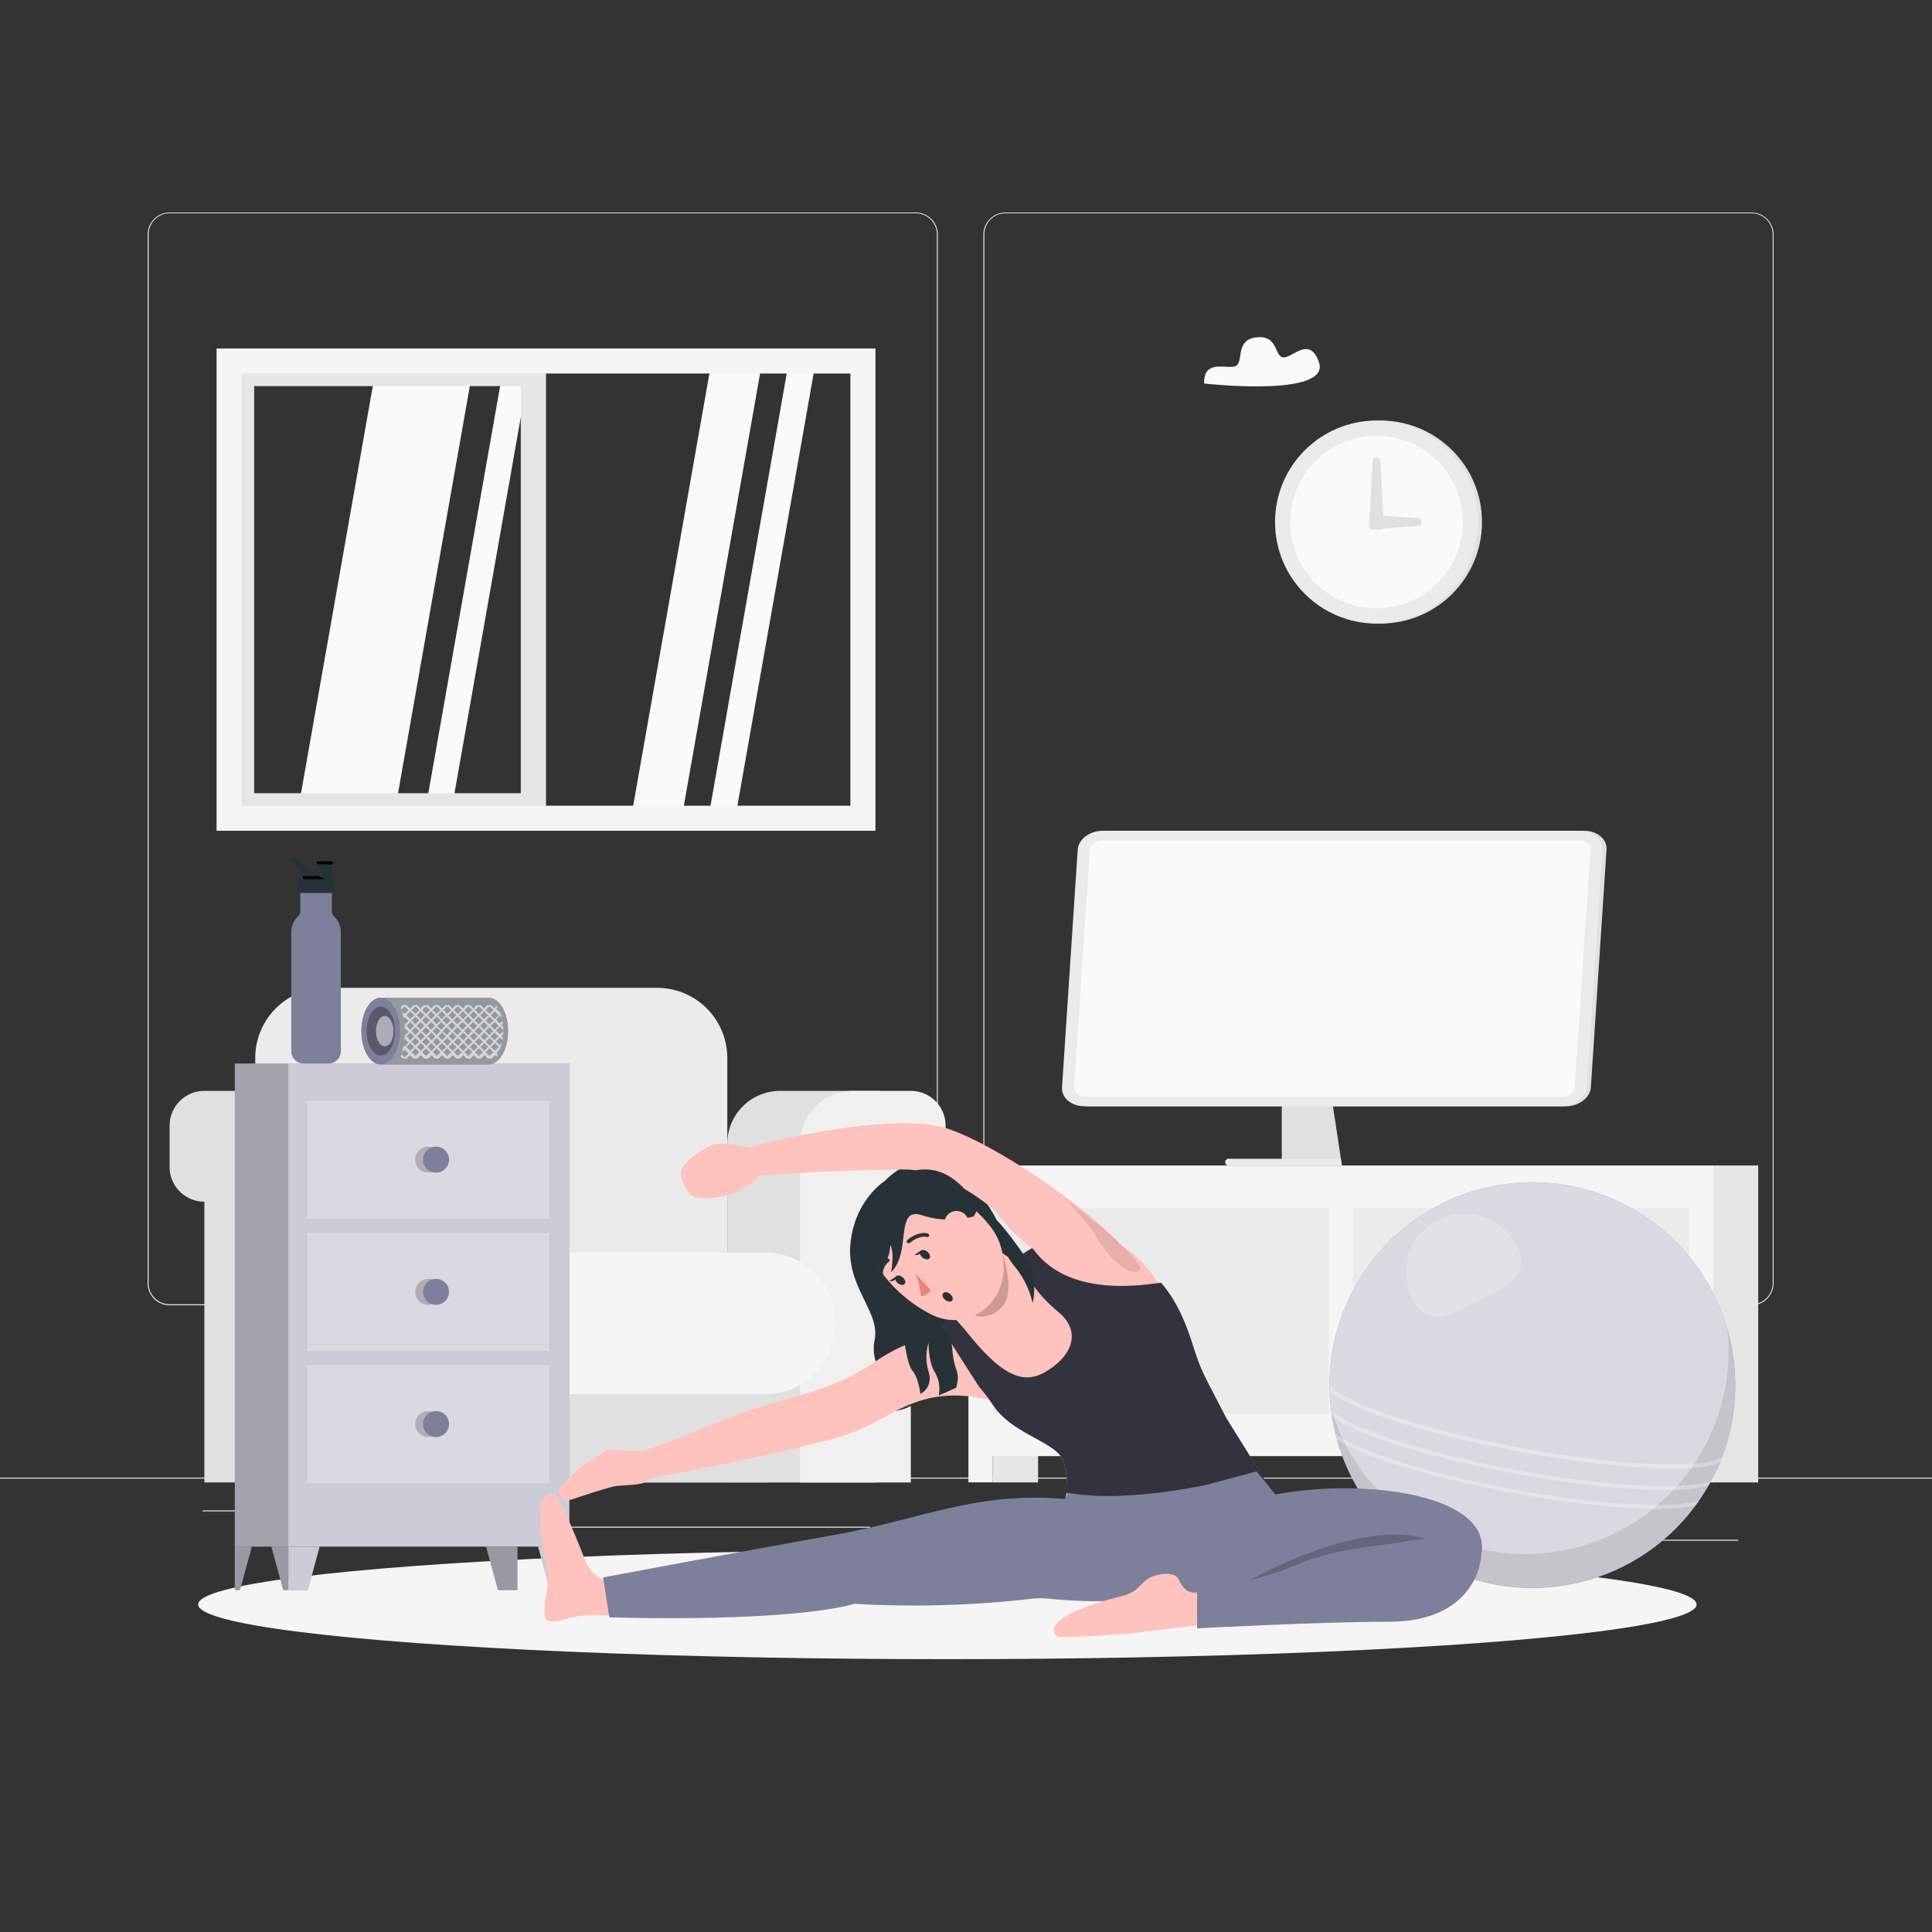 <svg xmlns="http://www.w3.org/2000/svg" viewBox="0 0 500 500"><rect x="0" y="0" width="500" height="500" fill="#333333" stroke="none"/><g id="freepik--background-complete--inject-3"><rect x="416.78" y="398.49" width="33.12" height="0.25" style="fill:#ebebeb"></rect><rect x="322.53" y="401.21" width="8.69" height="0.25" style="fill:#ebebeb"></rect><rect x="396.59" y="389.21" width="19.19" height="0.25" style="fill:#ebebeb"></rect><rect x="52.46" y="390.89" width="43.19" height="0.25" style="fill:#ebebeb"></rect><rect x="104.56" y="390.89" width="6.33" height="0.25" style="fill:#ebebeb"></rect><rect x="131.47" y="395.11" width="93.68" height="0.25" style="fill:#ebebeb"></rect><path d="M237,337.8H43.92a5.71,5.71,0,0,1-5.71-5.71V60.66A5.71,5.71,0,0,1,43.92,55H237a5.71,5.71,0,0,1,5.71,5.71V332.09A5.71,5.71,0,0,1,237,337.8ZM43.92,55.2a5.47,5.47,0,0,0-5.46,5.46V332.09a5.47,5.47,0,0,0,5.46,5.46H237a5.47,5.47,0,0,0,5.46-5.46V60.66A5.47,5.47,0,0,0,237,55.2Z" style="fill:#ebebeb"></path><path d="M453.31,337.8H260.21a5.72,5.72,0,0,1-5.71-5.71V60.66A5.72,5.72,0,0,1,260.21,55h193.1A5.71,5.71,0,0,1,459,60.66V332.09A5.71,5.71,0,0,1,453.31,337.8ZM260.21,55.2a5.47,5.47,0,0,0-5.46,5.46V332.09a5.47,5.47,0,0,0,5.46,5.46h193.1a5.47,5.47,0,0,0,5.46-5.46V60.66a5.47,5.47,0,0,0-5.46-5.46Z" style="fill:#ebebeb"></path><rect y="382.4" width="500" height="0.25" style="fill:#ebebeb"></rect><path d="M311.64,99.26s33,3.72,29.68-5.58c-2.53-7.15-7.23-.48-9.5-1.25-2-.68-1.21-5.7-6.62-5.13s-3.42,5.87-5.15,7.28S311.43,92.43,311.64,99.26Z" style="fill:#fafafa"></path><path d="M66.06,255.65H188.22a0,0,0,0,1,0,0V365.5a18.15,18.15,0,0,1-18.15,18.15H84.21A18.15,18.15,0,0,1,66.06,365.5V255.65A0,0,0,0,1,66.06,255.65Z" transform="translate(254.28 639.3) rotate(180)" style="fill:#ebebeb"></path><path d="M235.89,291.32V302a9,9,0,0,1-9,9h0v72.67H188.22V296a13.68,13.68,0,0,1,13.68-13.68h25A9,9,0,0,1,235.89,291.32Z" style="fill:#e0e0e0"></path><path d="M244.72,291.32V302a9,9,0,0,1-9,9h0v72.67H207.06V296a13.67,13.67,0,0,1,13.68-13.68h15A9,9,0,0,1,244.72,291.32Z" style="fill:#f0f0f0"></path><rect x="95.56" y="358.65" width="103.39" height="25" transform="translate(294.5 742.3) rotate(180)" style="fill:#e0e0e0"></rect><path d="M97.7,360.81a18.33,18.33,0,1,1,0-36.66H198a18.33,18.33,0,1,1,0,36.66Z" style="fill:#f5f5f5"></path><ellipse cx="97.33" cy="342.48" rx="17.97" ry="18.31" style="fill:#e0e0e0"></ellipse><path d="M52.89,282.32h29A13.68,13.68,0,0,1,95.56,296v87.65H52.89V311h0a9,9,0,0,1-9-9V291.32A9,9,0,0,1,52.89,282.32Z" style="fill:#e0e0e0"></path><path d="M71.72,282.32h15A13.67,13.67,0,0,1,100.39,296v87.65H71.72V311h0a9,9,0,0,1-9-9V291.32A9,9,0,0,1,71.72,282.32Z" style="fill:#f0f0f0"></path><rect x="253.66" y="309.12" width="187.07" height="61.46" style="fill:#ebebeb"></rect><rect x="256.9" y="374.77" width="11.76" height="8.88" style="fill:#e6e6e6"></rect><rect x="443.26" y="301.63" width="11.76" height="82.02" style="fill:#e6e6e6"></rect><path d="M440.26,301.63H250.63v82h6.27v-6.79H437.13v6.79h6.27v-82Zm-183.36,11h87v53.27h-87Zm93.25,0h87v53.27h-87Z" style="fill:#f5f5f5"></path><path d="M281.71,286.3H405.26c3.38,0,6.27-2.19,6.45-4.88l4.06-61.53C416,217.2,413.35,215,410,215H286.41c-3.39,0-6.28,2.19-6.45,4.88l-4.06,61.53C275.72,284.11,278.32,286.3,281.71,286.3Z" style="fill:#e0e0e0"></path><polygon points="331.72 301.62 347.29 301.62 344.16 281.01 331.72 281.01 331.72 301.62" style="fill:#e0e0e0"></polygon><path d="M318.18,299.89H347l.26,1.73H318.18a.89.89,0,1,1,0-1.73Z" style="fill:#ebebeb"></path><path d="M280.66,286.3H404.21c3.39,0,6.28-2.19,6.46-4.88l4.05-61.53c.18-2.69-2.42-4.88-5.81-4.88H285.36c-3.38,0-6.27,2.19-6.45,4.88l-4.06,61.53C274.67,284.11,277.28,286.3,280.66,286.3Z" style="fill:#ebebeb"></path><path d="M404.38,283.81H280.83c-1.66,0-2.93-1.07-2.84-2.39l4.06-61.53c.08-1.32,1.5-2.39,3.15-2.39H408.75c1.65,0,2.93,1.07,2.84,2.39l-4.06,61.53C407.45,282.74,406,283.81,404.38,283.81Z" style="fill:#fafafa"></path><polygon points="102.22 209.77 77.11 209.77 97.31 95.21 122.42 95.21 102.22 209.77" style="fill:#fafafa"></polygon><polygon points="116.83 209.77 110.06 209.77 130.26 95.21 137.03 95.21 116.83 209.77" style="fill:#fafafa"></polygon><polygon points="190.27 211.75 183.31 211.75 204.07 94.02 211.03 94.02 190.27 211.75" style="fill:#fafafa"></polygon><polygon points="176.41 211.75 163.3 211.75 184.06 94.02 197.17 94.02 176.41 211.75" style="fill:#fafafa"></polygon><path d="M141.31,211.77h-82V93.43h82Zm-75.53-6.49h69V99.92h-69Z" style="fill:#e6e6e6"></path><path d="M226.57,215H56.05V90.19H226.57Zm-164-6.48H220.08V96.67H62.54Z" style="fill:#f5f5f5"></path><circle cx="357.27" cy="135.11" r="26.27" style="fill:#e0e0e0"></circle><circle cx="356.25" cy="135.11" r="26.27" style="fill:#ebebeb"></circle><circle cx="356.25" cy="135.11" r="22.33" style="fill:#fafafa"></circle><path d="M357.16,137.06h-1.81a1,1,0,0,1-1-1l.9-16.81a1,1,0,0,1,1-.93h0a1,1,0,0,1,1,.93l.9,16.81A1,1,0,0,1,357.16,137.06Z" style="fill:#e0e0e0"></path><path d="M367,136.11l-11.6.87a1,1,0,0,1-1.08-1v-1.73a1,1,0,0,1,1.08-1l11.6.86a1,1,0,0,1,.93,1h0A1,1,0,0,1,367,136.11Z" style="fill:#e0e0e0"></path></g><g id="freepik--Shadow--inject-3"><ellipse id="freepik--path--inject-3" cx="245.18" cy="415.23" rx="193.89" ry="14.16" style="fill:#f5f5f5"></ellipse></g><g id="freepik--yoga-ball--inject-3"><circle cx="396.59" cy="358.43" r="52.49" transform="translate(-50.29 65.08) rotate(-8.82)" style="fill:#7E7F9A"></circle><circle cx="396.59" cy="358.43" r="52.49" transform="translate(-50.29 65.08) rotate(-8.82)" style="fill:#fff;opacity:0.7"></circle><path d="M392.54,322.64c3.79,7.41-2.34,10.26-9.75,14.05s-13.32,7.07-17.11-.35a15.08,15.08,0,1,1,26.86-13.7Z" style="fill:#fff;opacity:0.2"></path><path d="M447,343.74a52.5,52.5,0,0,1-102.55,20.68A52.5,52.5,0,1,0,447,343.74Z" style="opacity:0.1"></path><g style="opacity:0.3"><path d="M445.11,378.47c.19-.48.38-1,.56-1.45-3.43,3-24.16,2.86-52.09-2.3s-47.34-12.43-49.48-16.45c0,.52,0,1.05,0,1.56,5.34,5.41,27.68,11.89,49.29,15.88S438.2,381.62,445.11,378.47Z" style="fill:#fff"></path><path d="M438.82,389.62c.3-.41.59-.83.88-1.24-5.8,2-24.17,1.47-48.1-2.95S350.32,375,345.62,371c.12.49.24,1,.38,1.47,6.9,4.87,26.46,10.39,45.43,13.89S430.63,391.7,438.82,389.62Z" style="fill:#fff"></path><path d="M442.26,384.31c.26-.47.53-.93.79-1.41-4.05,2.69-23.95,2.45-50.53-2.45s-45.25-11.79-48.07-15.76c.07.55.15,1.08.24,1.62,5.84,5.19,27.09,11.3,47.65,15.1S435,387.08,442.26,384.31Z" style="fill:#fff"></path></g></g><g id="freepik--Furniture--inject-3"><rect x="60.77" y="275.25" width="86.57" height="124.99" transform="translate(208.12 675.5) rotate(180)" style="fill:#7E7F9A"></rect><rect x="60.77" y="275.25" width="86.57" height="124.99" transform="translate(208.12 675.5) rotate(180)" style="fill:#fff;opacity:0.6"></rect><rect x="60.77" y="275.25" width="13.87" height="124.99" transform="translate(135.41 675.5) rotate(180)" style="opacity:0.2"></rect><rect x="79.36" y="284.68" width="62.89" height="30.85" transform="translate(221.61 600.21) rotate(180)" style="fill:#7E7F9A"></rect><rect x="79.36" y="318.9" width="62.89" height="30.85" transform="translate(221.61 668.65) rotate(180)" style="fill:#7E7F9A"></rect><rect x="79.36" y="353.12" width="62.89" height="30.85" transform="translate(221.61 737.09) rotate(180)" style="fill:#7E7F9A"></rect><g style="opacity:0.7"><rect x="79.36" y="284.68" width="62.89" height="30.85" transform="translate(221.61 600.21) rotate(180)" style="fill:#fff"></rect><rect x="79.36" y="318.9" width="62.89" height="30.85" transform="translate(221.61 668.65) rotate(180)" style="fill:#fff"></rect><rect x="79.36" y="353.12" width="62.89" height="30.85" transform="translate(221.61 737.09) rotate(180)" style="fill:#fff"></rect></g><path d="M107.45,300.11a3.36,3.36,0,1,0,3.36-3.36A3.35,3.35,0,0,0,107.45,300.11Z" style="opacity:0.2"></path><path d="M107.45,334.32a3.36,3.36,0,1,0,3.36-3.35A3.35,3.35,0,0,0,107.45,334.32Z" style="opacity:0.2"></path><path d="M107.45,368.54a3.36,3.36,0,1,0,3.36-3.35A3.35,3.35,0,0,0,107.45,368.54Z" style="opacity:0.2"></path><path d="M109.49,300.11a3.36,3.36,0,1,0,3.36-3.36A3.36,3.36,0,0,0,109.49,300.11Z" style="fill:#7E7F9A"></path><path d="M109.49,334.32a3.36,3.36,0,1,0,3.36-3.35A3.36,3.36,0,0,0,109.49,334.32Z" style="fill:#7E7F9A"></path><path d="M109.49,368.54a3.36,3.36,0,1,0,3.36-3.35A3.36,3.36,0,0,0,109.49,368.54Z" style="fill:#7E7F9A"></path><polygon points="147.34 400.25 147.34 411.51 142.32 411.51 139.26 400.25 147.34 400.25" style="fill:#7E7F9A"></polygon><polygon points="74.64 400.25 74.64 411.51 79.66 411.51 82.72 400.25 74.64 400.25" style="fill:#7E7F9A"></polygon><polygon points="74.64 400.25 74.64 411.51 73.32 411.51 70.25 400.25 74.64 400.25" style="fill:#7E7F9A"></polygon><polygon points="74.64 400.25 74.64 411.51 73.32 411.51 70.25 400.25 74.64 400.25" style="fill:#fff;opacity:0.5"></polygon><polygon points="74.64 400.25 74.64 411.51 73.32 411.51 70.25 400.25 74.64 400.25" style="opacity:0.2"></polygon><polygon points="60.77 400.25 60.77 411.51 62.09 411.51 65.16 400.25 60.77 400.25" style="fill:#7E7F9A"></polygon><polygon points="60.77 400.25 60.77 411.51 62.09 411.51 65.16 400.25 60.77 400.25" style="fill:#fff;opacity:0.5"></polygon><polygon points="60.77 400.25 60.77 411.51 62.09 411.51 65.16 400.25 60.77 400.25" style="opacity:0.2"></polygon><polygon points="147.34 400.25 147.34 411.51 142.32 411.51 139.26 400.25 147.34 400.25" style="fill:#fff;opacity:0.6"></polygon><polygon points="133.9 400.25 133.9 411.51 128.88 411.51 125.82 400.25 133.9 400.25" style="fill:#7E7F9A"></polygon><polygon points="133.9 400.25 133.9 411.51 128.88 411.51 125.82 400.25 133.9 400.25" style="fill:#fff;opacity:0.5"></polygon><polygon points="133.9 400.25 133.9 411.51 128.88 411.51 125.82 400.25 133.9 400.25" style="opacity:0.2"></polygon><polygon points="74.64 400.25 74.64 411.51 79.66 411.51 82.72 400.25 74.64 400.25" style="fill:#fff;opacity:0.6"></polygon><path d="M86.43,237.13h0a1.78,1.78,0,0,1-.54-1.28v-4.77H77.7v4.77a1.78,1.78,0,0,1-.54,1.28h0a5.69,5.69,0,0,0-1.78,4.14v30.8a3.16,3.16,0,0,0,3.16,3.16h6.51a3.16,3.16,0,0,0,3.16-3.16v-30.8A5.69,5.69,0,0,0,86.43,237.13Z" style="fill:#7E7F9A"></path><path d="M85.94,227.54H84.16a17.59,17.59,0,0,1-2-.89,70.33,70.33,0,0,1-5.73-4.48.54.54,0,0,0-.73.05.55.55,0,0,0,0,.76l1.53,1.55a4,4,0,0,1,1.16,2.81v.2h-.8a.76.76,0,0,0-.76.75v2a.76.76,0,0,0,.76.76h8.29a.76.76,0,0,0,.76-.76v-2A.76.76,0,0,0,85.94,227.54Z" style="fill:#263238"></path><rect x="82.28" y="223.71" width="3.61" height="4.87" style="fill:#263238"></rect><path d="M85.79,223.71h-3.4a.41.41,0,0,1-.4-.41h0a.41.41,0,0,1,.4-.41h3.4a.41.41,0,0,1,.4.41h0A.41.41,0,0,1,85.79,223.71Z"></path><path d="M84.16,227.54c-.69-.28-1.39-.58-1.82-.81H78.4a4.18,4.18,0,0,1,0,.61v.2Z"></path><path d="M98.55,275.46c-2.76,0-5-3.86-5-8.61s2.23-8.62,5-8.62h27.93c2.76,0,5,3.86,5,8.62s-2.23,8.61-5,8.61Z" style="fill:#263238"></path><path d="M98.55,275.46c-2.76,0-5-3.86-5-8.61s2.23-8.62,5-8.62h27.93c2.76,0,5,3.86,5,8.62s-2.23,8.61-5,8.61Z" style="fill:#fff;opacity:0.5"></path><path d="M103.53,266.85c0,4.75-2.23,8.61-5,8.61s-5-3.86-5-8.61,2.23-8.62,5-8.62S103.53,262.09,103.53,266.85Z" style="fill:#7E7F9A"></path><path d="M102.21,266.85c0,3.5-1.64,6.33-3.66,6.33s-3.67-2.83-3.67-6.33,1.64-6.34,3.67-6.34S102.21,263.35,102.21,266.85Z" style="opacity:0.3"></path><path d="M101.84,266.85c0,2.16-1,3.92-2.27,3.92S97.3,269,97.3,266.85s1-3.93,2.27-3.93S101.84,264.68,101.84,266.85Z" style="fill:#fff;opacity:0.5"></path><path d="M129.41,271.35l0,0a8.1,8.1,0,0,0,.47-1.37l-.51.52-1-1,1-1,.67.67c0-.22.08-.45.11-.69l-.38-.39.45-.45c0-.28.05-.55.05-.85l-.9.9-1-1,1-1,.9.9c0-.3,0-.57-.05-.85l-.45-.45.38-.39c0-.24-.07-.47-.11-.69l-.67.67-1-1,1-1,.51.52a8.1,8.1,0,0,0-.47-1.37l0,0-1-1,.34-.34a3.4,3.4,0,0,0-.36-.44L128,261l-.9-.9h-.94l-.9.9-.9-.9h-.94l-.9.9-.9-.9h-.94l-.89.9-.9-.9H118l-.9.9-.9-.9h-.94l-.9.9-.9-.9h-.94l-.9.9-.89-.9h-1l-.89.9-.9-.9H107l-.9.9-.9-.9h-.94l-.57.56c.08.2.15.4.22.6l.82-.82,1,1-1,1-.68-.68c.1.34.18.7.26,1.06l0,0h0c0,.22.1.44.14.66l.27-.27,1,1-1,1,0-.05c0,.28,0,.58,0,.87h0l1,1-1,1h0c0,.29,0,.59,0,.87l0-.05,1,1-1,1-.27-.27c0,.22-.1.44-.14.66h0l0,0c-.08.36-.16.72-.26,1.06l.68-.68,1,1-1,1-.82-.82c-.07.2-.14.4-.22.6l.57.56h.94l.9-.9.9.9H108l.9-.9.89.9h1l.89-.9.9.9h.94l.9-.9.9.9h.94l.9-.9.9.9h.94l.9-.9.89.9h.94l.9-.9.9.9h.94l.9-.9.9.9h.94l.9-.9.38.38a3.4,3.4,0,0,0,.36-.44l-.34-.34Zm-.41-3.14-1,1-1-1,1-1Zm-3.3-4.1,1-1,1,1-1,1Zm1.93,2.73-1,1-1-1,1-1Zm-1.37-1.36-1,1-1-1,1-1Zm-1.36,1.36-1,1-1-1,1-1Zm-1-1.77-1-1,1-1,1,1Zm-.4.41-1,1-1-1,1-1Zm-1.37,1.36-1,1-1-1,1-1Zm-1-1.77-1-1,1-1,1,1Zm-.4.41-1,1-1-1,1-1Zm-1.37,1.36-1,1-1-1,1-1Zm-1-1.77-1-1,1-1,1,1Zm-.41.41-1,1-1-1,1-1Zm-1.37,1.36-1,1-1-1,1-1Zm-1-1.77-1-1,1-1,1,1Zm-.4.41-1,1-1-1,1-1ZM114,266.84l-1,1-1-1,1-1Zm-1-1.77-1-1,1-1,1,1Zm-.4.41-1,1-1-1,1-1Zm-1.37,1.36-1,1-1-1,1-1Zm-1-1.77-1-1,1-1,1,1Zm-.4.41-1,1-1-1,1-1Zm-2.33-.41-1-1,1-1,1,1Zm1,1.77-1,1-1-1,1-1Zm0,2.74-1,1-1-1,1-1Zm-.56-1.37,1-1,1,1-1,1Zm2.33.41,1,1-1,1-1-1Zm.41-.41,1-1,1,1-1,1Zm2.33.41,1,1-1,1-1-1Zm.41-.41,1-1,1,1-1,1Zm2.33.41,1,1-1,1-1-1Zm.4-.41,1-1,1,1-1,1Zm2.34.41,1,1-1,1-1-1Zm.4-.41,1-1,1,1-1,1Zm2.33.41,1,1-1,1-1-1Zm.41-.41,1-1,1,1-1,1Zm2.33.41,1,1-1,1-1-1Zm.4-.41,1-1,1,1-1,1Zm2.34.41,1,1-1,1-1-1Zm2.33-3.14-1,1-1-1,1-1Zm0-2.74-1,1-1-1,1-1Zm-2.33-2.34,1,1-1,1-1-1Zm-.41,2.34-1,1-1-1,1-1Zm-2.33-2.33,1,1-1,1-1-1Zm-.4,2.33-1,1-1-1,1-1Zm-2.34-2.33,1,1-1,1-1-1Zm-.4,2.33-1,1-1-1,1-1Zm-2.33-2.33,1,1-1,1-1-1Zm-.41,2.33-1,1-1-1,1-1Zm-2.33-2.33,1,1-1,1-1-1Zm-.4,2.33-1,1-1-1,1-1ZM113,260.41l1,1-1,1-1-1Zm-.4,2.33-1,1-1-1,1-1Zm-2.34-2.33,1,1-1,1-1-1Zm-.4,2.33-1,1-1-1,1-1Zm-2.33-2.33,1,1-1,1-1-1Zm-2.34,2.33,1-1,1,1-1,1Zm0,2.74,1-1,1,1-1,1Zm0,2.73,1-1,1,1-1,1Zm0,2.74,1-1,1,1-1,1Zm2.34,2.34-1-1,1-1,1,1Zm.4-2.34,1-1,1,1-1,1Zm2.33,2.34-1-1,1-1,1,1Zm.41-2.34,1-1,1,1-1,1Zm2.33,2.33-1-1,1-1,1,1Zm.41-2.33,1-1,1,1-1,1Zm2.33,2.33-1-1,1-1,1,1Zm.4-2.33,1-1,1,1-1,1Zm2.34,2.33-1-1,1-1,1,1Zm.4-2.33,1-1,1,1-1,1Zm2.33,2.33-1-1,1-1,1,1Zm.41-2.33,1-1,1,1-1,1Zm2.33,2.34-1-1,1-1,1,1Zm.4-2.34,1-1,1,1-1,1Zm2.34,2.34-1-1,1-1,1,1Zm.4-2.34,1-1,1,1-1,1Z" style="fill:#fff;opacity:0.6"></path></g><g id="freepik--Character--inject-3"><path d="M228.94,305.67s-7.8,4.89-8.85,16.24,7.8,17.48,6.25,25,5.83,13.17,4.79,18.32c0,0,6.17-.41,8.28-5.29s-3.95-10.32-3.95-10.32a12.33,12.33,0,0,1,5.95,7.87s2.84-8.06,6.49-6.45c0,0-.45-3.63-2-5.42a7.1,7.1,0,0,1,3.3,4.26s3.58-7.37,9.87-5.17c0,0,5.16-13.39.47-25.43S241.55,292.86,228.94,305.67Z" style="fill:#263238"></path><path d="M144.49,387.73a2.15,2.15,0,0,0-3.9.2c-1.23,2.95-1,8.47.79,17,1.05,4.94-.65,9.32-.49,12.7s3.85,1.72,7.69.82,13-.09,13-.09l-1.74-9.07s-5.8,1-8.37-5.47C149.64,399.25,146.66,391.85,144.49,387.73Z" style="fill:#ffc2bc"></path><path d="M276.56,389.2s31.66,3.79,50.46.49l4.5,3S312.69,412.43,301,412.43s-28.31-20.91-28.31-20.91Z" style="fill:#7E7F9A"></path><path d="M301.06,412.43c4.4,4.43,9.45,3.3,25.53,2.64,14.63-.6,54.54,3.6,56.86-13.37,2.64-19.31-52.22-20.91-70.06-8.94C303.72,399.25,293.38,404.71,301.06,412.43Z" style="fill:#7E7F9A"></path><path d="M157.69,418.57l-1.6-10.33s31.42-5.91,60.32-11.09,45-16.36,84.54-3.85c7.47,2.37,4.11,14.08,2.25,16.85-1.72,2.57-10.51,5.61-32,3.58a21.82,21.82,0,0,0-4.57.07,266.06,266.06,0,0,1-45.51,1.26S207.55,419.82,157.69,418.57Z" style="fill:#7E7F9A"></path><path d="M246.42,346.21s-7.59-2.29-20.31,6.42-24.2,8.58-41.51,15.87-19.1,7.24-19.1,7.24l3,6.79s38.71-7.16,51.05-11.42,19.08-14.55,40.84-7.62Z" style="fill:#ffc2bc"></path><path d="M274.55,390.38s5.65,4.9,26.42,4.92,26.83-5.38,26.83-5.38a106.33,106.33,0,0,1-7.5-16c-2.59-7.22-2.14-4.89-7.06-14.76-9.55-19.15-12.85-30-21.79-36a21.46,21.46,0,0,0-18.73-2.72c-7.92,2.65-19.08,9.3-30.72,25.63,0,0,9.64,9.26,14.87,17.37s17.13,9.67,18.5,15.12C277.51,387,274.55,390.38,274.55,390.38Z" style="fill:#ffc2bc"></path><path d="M300.71,390.27c20.77,0,27.73-5.5,27.73-5.5l-11.13-17.86c-5.93-11.55-6.35-11.69-8.59-18.74-1.78-5.61-4.12-11.48-8.25-16.19-5.94.77-24.47,3.61-33.27-9a35.11,35.11,0,0,0-3.14,2.05c1.18,3.15,1.8,7.78,9.93,14.57,5.67,4.74,4,11-3.31,15.38-5.81,3.48-11.42,1.22-20.81-10.67l-3.77-4.27c-1.07,1.35-1.28,2.17-2.41,3.69L253.46,359a37.63,37.63,0,0,1,3.41,4.44c5.23,8.12,17.13,9.67,18.5,15.12,1,4.1.82,5.83.32,6.52a.89.89,0,0,0,.34,1.33C279,387.82,286.09,390.25,300.71,390.27Z" style="fill:#7E7F9A"></path><path d="M300.71,390.27c20.77,0,27.73-5.5,27.73-5.5l-11.13-17.86c-5.93-11.55-6.35-11.69-8.59-18.74-1.78-5.61-4.12-11.48-8.25-16.19-5.94.77-24.47,3.61-33.27-9a35.11,35.11,0,0,0-3.14,2.05c1.18,3.15,1.8,7.78,9.93,14.57,5.67,4.74,4,11-3.31,15.38-5.81,3.48-11.42,1.22-20.81-10.67l-3.77-4.27c-1.07,1.35-1.28,2.17-2.41,3.69L253.46,359a37.63,37.63,0,0,1,3.41,4.44c5.23,8.12,17.13,9.67,18.5,15.12,1,4.1.82,5.83.32,6.52a.89.89,0,0,0,.34,1.33C279,387.82,286.09,390.25,300.71,390.27Z" style="opacity:0.6"></path><path d="M259.52,324.28s2.52,2.71,5.49.59c0,0,3.28,15.51-5.85,18.41s-6.41-6.32-6.41-6.32l-2.2-1.47Z" style="fill:#ffc2bc"></path><path d="M251.19,340s4,2.46,8-1.63.06-14.6.06-14.6h-4.91l-3.15,6.14L248.31,335l.77,4.43Z" style="opacity:0.2"></path><path d="M248,309.11c7.53,6.94,10.87,9.71,11.68,17,1.22,11-8.94,18.74-18.39,14.2-8.51-4.09-19.4-14.74-16.24-25.07A14,14,0,0,1,248,309.11Z" style="fill:#ffc2bc"></path><path d="M245.87,334.87c.64.53.89,1.29.54,1.72s-1.14.33-1.79-.19-.89-1.29-.54-1.71S245.22,334.35,245.87,334.87Z" style="fill:#263238"></path><path d="M240,323.94c.65.53.89,1.3.55,1.72s-1.15.34-1.79-.19-.89-1.29-.55-1.71S239.34,323.42,240,323.94Z" style="fill:#263238"></path><path d="M233.59,330.56c.65.52.89,1.29.55,1.71s-1.14.34-1.79-.18-.89-1.3-.55-1.72S233,330,233.59,330.56Z" style="fill:#263238"></path><path d="M231.8,330.4l-1.71,1.19S232,331.78,231.8,330.4Z" style="fill:#263238"></path><path d="M236.9,329.59a22.29,22.29,0,0,1,1.47,5.9,3.56,3.56,0,0,0,2.54-1.62Z" style="fill:#ec837e"></path><path d="M240.42,319.91a.48.48,0,0,1-.52.23c-2.21-.48-4.37,1.47-4.39,1.49a.5.5,0,0,1-.7,0,.49.49,0,0,1,0-.69c.11-.1,2.57-2.32,5.26-1.73a.5.5,0,0,1,.38.58A.39.39,0,0,1,240.42,319.91Z" style="fill:#263238"></path><path d="M228.44,330a.5.5,0,0,1-.42.24.48.48,0,0,1-.49-.48,4.82,4.82,0,0,1,1.93-4,.48.48,0,0,1,.67.13.49.49,0,0,1-.13.68h0a3.85,3.85,0,0,0-1.49,3.2A.52.52,0,0,1,228.44,330Z" style="fill:#263238"></path><path d="M238.39,323.6l-1.71,1.19S238.54,325,238.39,323.6Z" style="fill:#263238"></path><path d="M258,318.19s1.4,5.88,4.8,9.82a22.78,22.78,0,0,1,4.44,9.23,15.8,15.8,0,0,0-2.76-13.19c-4.82-6.8-6.56-8.28-6.56-8.28Z" style="fill:#263238"></path><path d="M242,342.63s3.93.14,4.46,6.61,2.21,5.1,1,9.91l-4.52,2a8.46,8.46,0,0,0-1-6c-1.75-2.8-1.62-7.62-1.62-7.62a12.38,12.38,0,0,0,0,7.43c1.25,4.27-2.12,5.77-2.12,5.77s-.5-4.11-2-5.9-2.19-8.12-2.19-8.12Z" style="fill:#263238"></path><path d="M368.69,398.24s-13.61-6.13-45.24,10.68l20.71,3.51L368,404.15Z" style="opacity:0.2"></path><path d="M310.07,412c-2.29.74-4.06-1-5-3.19s-5-1.56-6.9-.8c-3.32,1.37-2.85,3.81-7.88,5.06-8.65,2.16-14.05,4.43-16.64,6.87-1.49,1.41-1.09,3.62.68,3.68,4.48.14,12.33-.43,17.14-.8l19.34-2.3.54-8.94Z" style="fill:#ffc2bc"></path><path d="M309.81,411.07s13.63-.87,24.92-5.77,22.57-5.1,29.16-6.41,20.12-1.65,19.37,4.44-6,16.37-23.7,16.37-49.75,1.71-49.75,1.71Z" style="fill:#7E7F9A"></path><path d="M157.13,375.16l-5.55,3.76a2.11,2.11,0,0,0-.85.48l-5.48,5A2.11,2.11,0,0,0,146.3,388l.71.12a2.12,2.12,0,0,0,1-.06s8-2.74,10.8-3.34c1.94-.42,6-.28,7.86-1a18.25,18.25,0,0,0,3-2.28v-5.62Z" style="fill:#ffc2bc"></path><path d="M195.77,297.4s-8.24-2-10.86-1.25-8,4.37-8.64,7.09c-.38,1.68,1.43,5.33,2.89,6.24,2.06,1.27,7.36.36,9.69-.3,2-.55,7-4,7-4l1.9-5.26Z" style="fill:#ffc2bc"></path><path d="M194.63,296.73l1.8,7.53s16.53-1.42,37.49-1.6c11.66-.1,23.68,10.77,23.68,10.77,10.34,13.83,22.12,16.91,32.87,15.93,13.57-1.23-31-33.78-46.73-37.69S194.63,296.73,194.63,296.73Z" style="fill:#ffc2bc"></path><path d="M295.19,328.34c-1.4-3.71-9.89-11-20-18.35.21.2,5.7,5.12,8.62,10.3,2.41,4.28,8.69,11.15,11.4,8.1Z" style="opacity:0.1"></path><path d="M274.55,390.38l1.88-4.08s11.33,2.9,35.44-1.94l13.33-3.57,6,7.41s-11.09,9.94-30.06,12.62S274.55,390.38,274.55,390.38Z" style="fill:#7E7F9A"></path><path d="M252,314.8a23.49,23.49,0,0,1-13.39-.29c-7.16-2.34-2.63,9.56-8,14.72,0,0,1-4.94-.23-7.05,0,0,.19,5.06-4,6.92,0,0-9.67-9.85,3-22.32,0,0,12.94-12.41,23.77,5.82Z" style="fill:#263238"></path><path d="M250.38,315.15a7.08,7.08,0,0,1,.74,5.34c-.65,2.39-3.09,2.33-4.68.61-1.44-1.54-2.84-4.65-1.34-6.54A3.17,3.17,0,0,1,250.38,315.15Z" style="fill:#ffc2bc"></path></g></svg>
